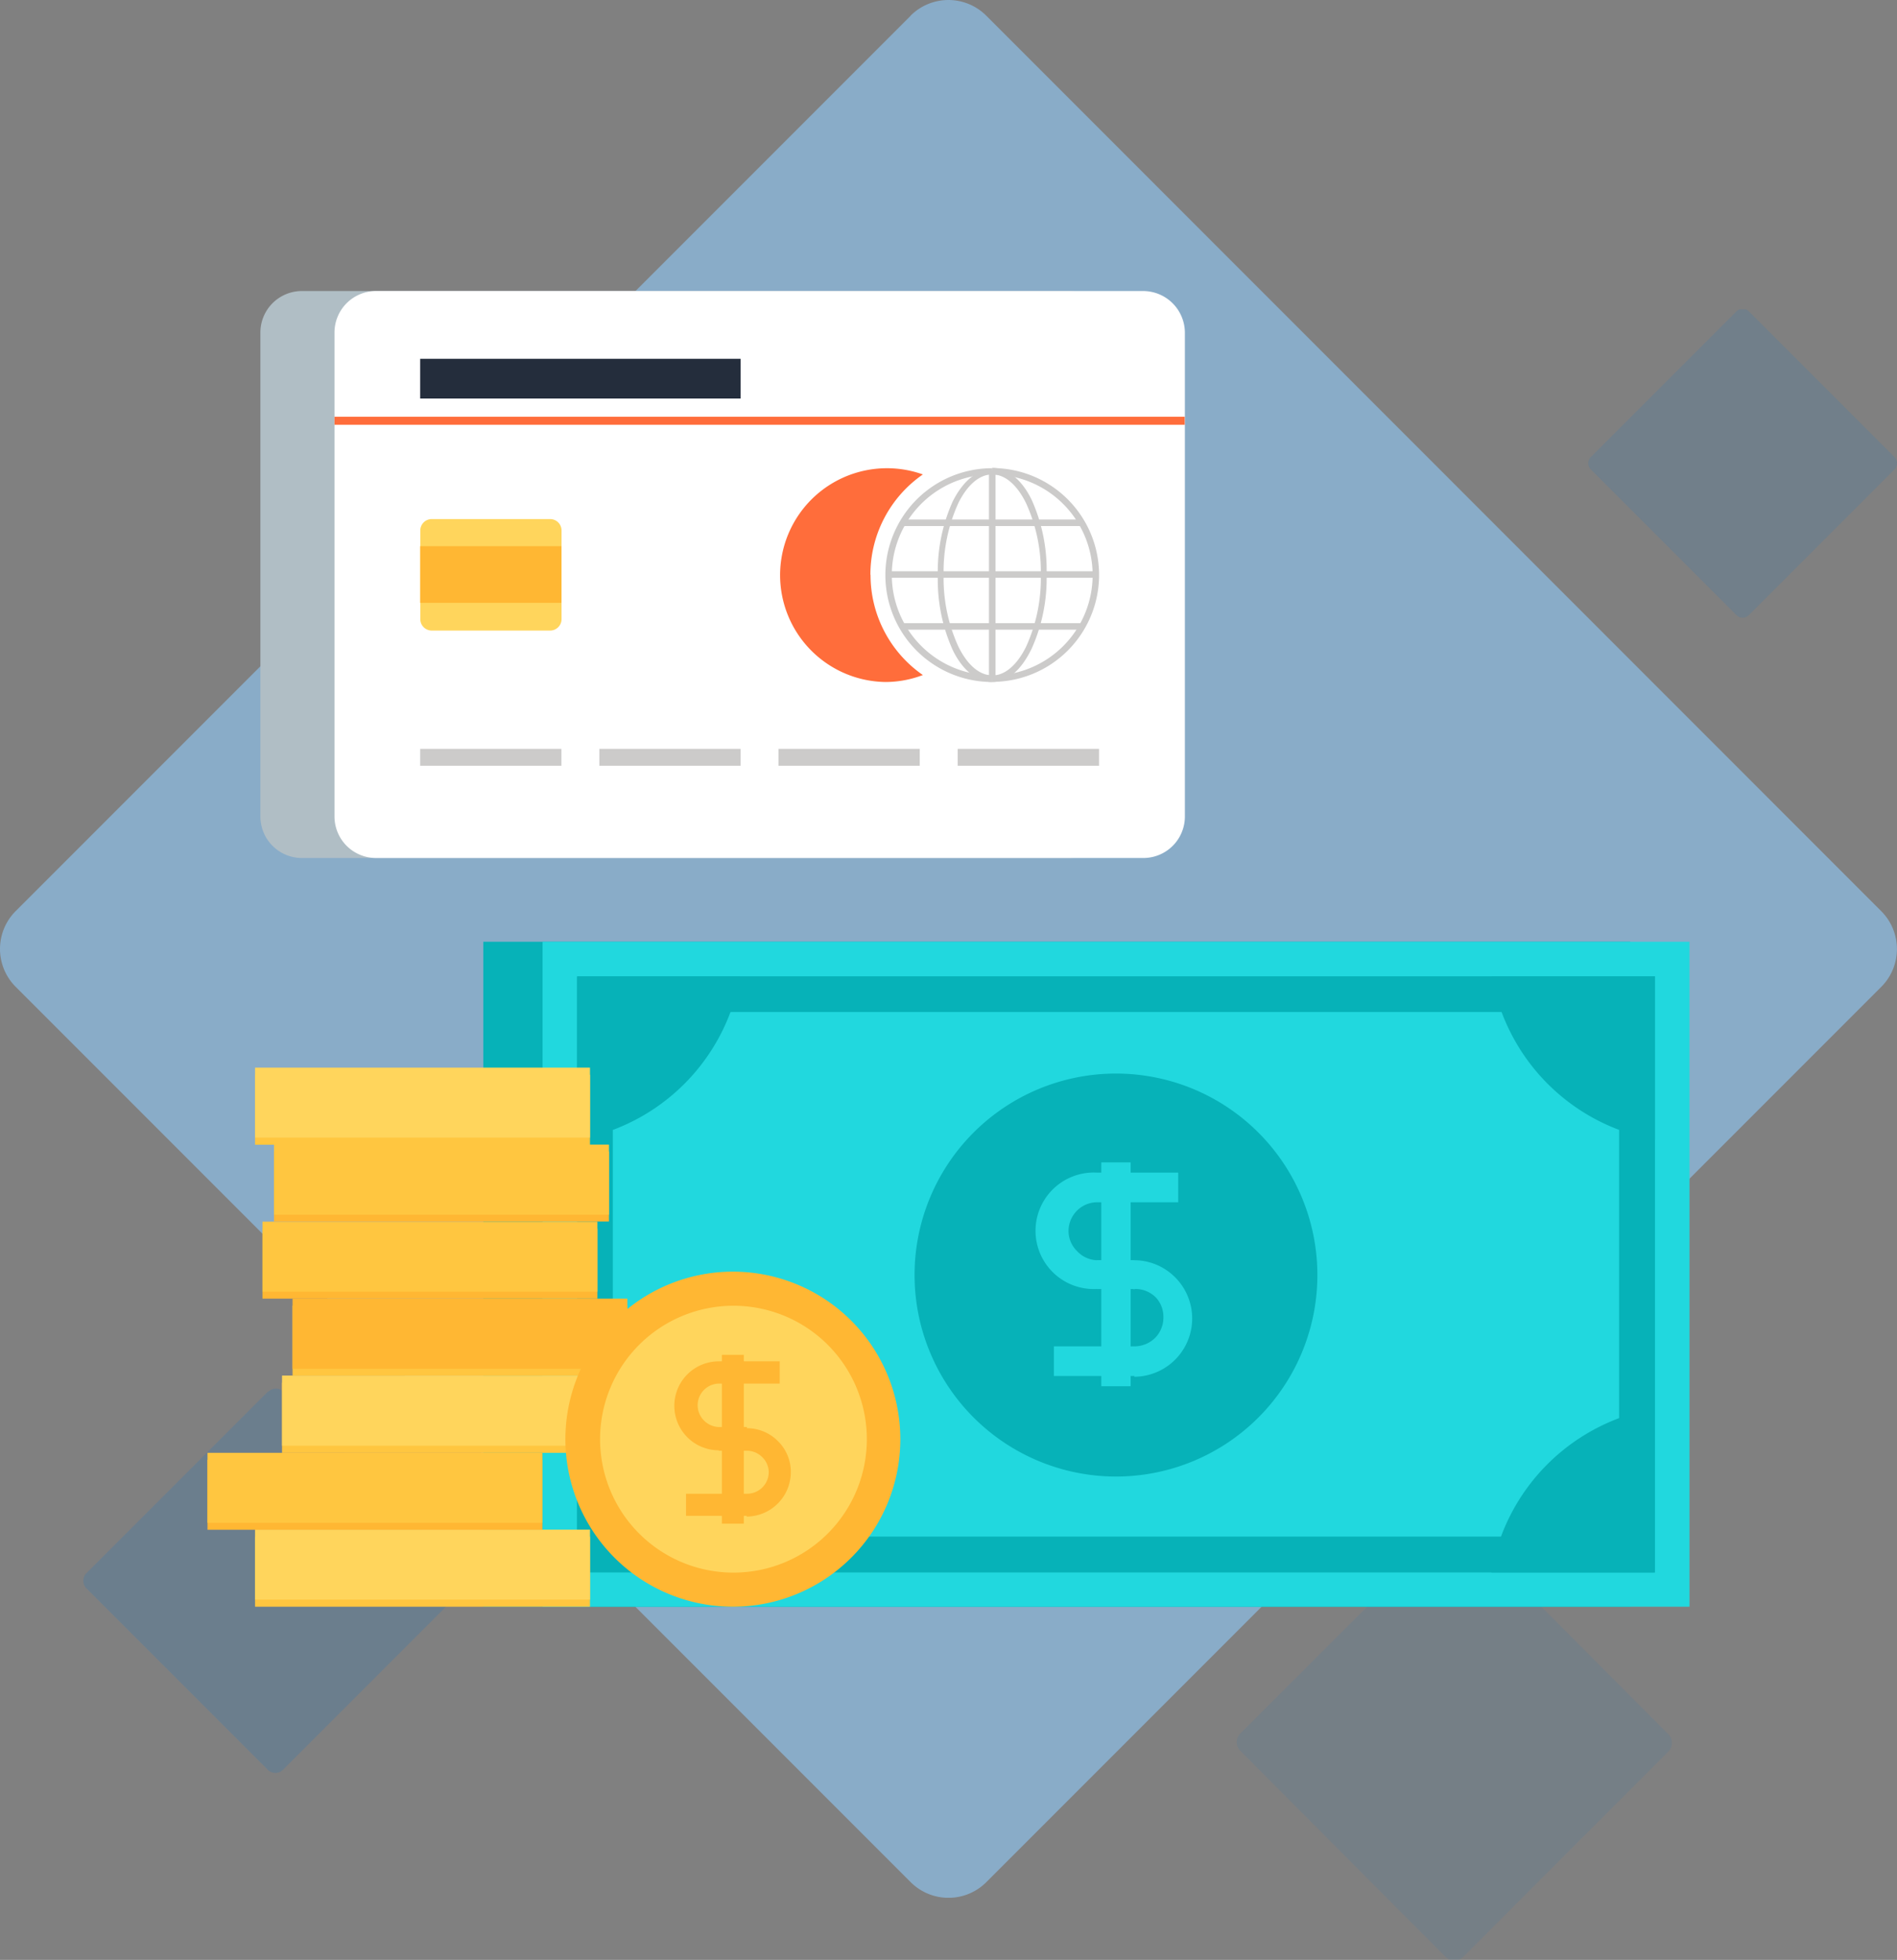 <svg xmlns="http://www.w3.org/2000/svg" xmlns:xlink="http://www.w3.org/1999/xlink" viewBox="0 0 128 132.19" width="128"><rect x="0" y="0" width="128" height="132.19" fill="#808080" stroke="none"/><defs><style>.cls-1{fill:none;}.cls-2{isolation:isolate;}.cls-3{clip-path:url(#clip-path);}.cls-4{opacity:0.6;mix-blend-mode:multiply;}.cls-5{clip-path:url(#clip-path-3);}.cls-6{fill:#90caf9;}.cls-7{opacity:0.15;}.cls-8{clip-path:url(#clip-path-4);}.cls-9{fill:#1876c4;}.cls-10{opacity:0.2;}.cls-11{clip-path:url(#clip-path-5);}.cls-12{opacity:0.1;}.cls-13{clip-path:url(#clip-path-6);}.cls-14{fill:#06b2b8;}.cls-15{fill:#21d8de;}.cls-16{fill:#b0bec5;}.cls-17{fill:#fff;}.cls-18{fill:#ff6d3b;}.cls-19{fill:#cccbca;}.cls-20{fill:#ffd55c;}.cls-21{fill:#ffb733;}.cls-22{fill:#242d3c;}.cls-23{fill:#ffc640;}</style><clipPath id="clip-path"><rect class="cls-1" width="128" height="132.19"/></clipPath><clipPath id="clip-path-3"><rect class="cls-1" width="128" height="128"/></clipPath><clipPath id="clip-path-4"><rect class="cls-1" x="107.17" y="20.87" width="20.83" height="20.83"/></clipPath><clipPath id="clip-path-5"><rect class="cls-1" x="5.61" y="93.65" width="25.99" height="25.99"/></clipPath><clipPath id="clip-path-6"><rect class="cls-1" x="83.45" y="102.83" width="29.37" height="29.37"/></clipPath></defs><title>Ресурс 1</title><g class="cls-2"><g id="Слой_2" data-name="Слой 2"><g id="Слой_1-2" data-name="Слой 1"><g class="cls-3"><g class="cls-3"><g class="cls-4"><g class="cls-5"><path class="cls-6" d="M61.45,1.06,1.06,61.45a3.61,3.61,0,0,0,0,5.11l60.39,60.39a3.61,3.61,0,0,0,5.1,0l60.39-60.39a3.61,3.61,0,0,0,0-5.1L66.55,1.06a3.61,3.61,0,0,0-5.11,0"/></g></g><g class="cls-7"><g class="cls-8"><path class="cls-9" d="M117.17,21l-9.83,9.83a.59.59,0,0,0,0,.83l9.83,9.83a.59.59,0,0,0,.83,0l9.83-9.83a.59.59,0,0,0,0-.83L118,21a.59.59,0,0,0-.83,0"/></g></g><g class="cls-10"><g class="cls-11"><path class="cls-9" d="M18.08,93.86,5.82,106.12a.73.73,0,0,0,0,1l12.26,12.26a.73.73,0,0,0,1,0l12.26-12.26a.73.73,0,0,0,0-1L19.12,93.86a.73.73,0,0,0-1,0"/></g></g><g class="cls-12"><g class="cls-13"><path class="cls-9" d="M97.55,103.07,83.69,116.92a.83.83,0,0,0,0,1.17L97.55,132a.83.83,0,0,0,1.17,0l13.85-13.86a.83.83,0,0,0,0-1.17L98.72,103.07a.83.83,0,0,0-1.17,0"/></g></g></g><rect class="cls-14" x="32.61" y="63.52" width="77.39" height="44.85"/><rect class="cls-15" x="36.61" y="63.52" width="77.39" height="44.85"/><rect class="cls-14" x="38.94" y="65.85" width="72.73" height="40.21"/><rect class="cls-15" x="41.35" y="68.26" width="67.9" height="35.38"/><g class="cls-3"><path class="cls-14" d="M61.71,86a13.59,13.59,0,1,1,13.6,13.59A13.6,13.6,0,0,1,61.71,86"/><path class="cls-15" d="M76.56,86.94H74a3.93,3.93,0,1,1,0-7.85H79.5v2H74A1.94,1.94,0,0,0,72.1,83a1.89,1.89,0,0,0,.56,1.37A1.93,1.93,0,0,0,74,85h2.52v2Z"/><path class="cls-15" d="M76.56,92.81H71.11v-2h5.45a2,2,0,0,0,1.38-.57,1.94,1.94,0,0,0,.56-1.37A1.91,1.91,0,0,0,78,87.52a1.94,1.94,0,0,0-1.39-.58H74V85h2.52a3.91,3.91,0,0,1,2.78,1.16,3.93,3.93,0,0,1-2.78,6.7"/><rect class="cls-15" x="74.31" y="78.4" width="1.98" height="15.1"/><path class="cls-14" d="M111.67,76.87v-11h-11a13.55,13.55,0,0,0,11,11"/><path class="cls-14" d="M38.94,95v11H50a13.55,13.55,0,0,0-11-11"/><path class="cls-14" d="M38.94,76.87a13.55,13.55,0,0,0,11-11h-11Z"/><path class="cls-14" d="M100.64,106.06h11V95a13.56,13.56,0,0,0-11,11"/><path class="cls-16" d="M72.14,19.63a2.82,2.82,0,0,1,2.81,2.81V55.06a2.8,2.8,0,0,1-2.81,2.81H20.38a2.8,2.8,0,0,1-2.81-2.81V22.44a2.8,2.8,0,0,1,2.81-2.81Z"/><path class="cls-17" d="M77.14,19.63a2.82,2.82,0,0,1,2.81,2.81V55.06a2.8,2.8,0,0,1-2.81,2.81H25.38a2.8,2.8,0,0,1-2.81-2.81V22.44a2.8,2.8,0,0,1,2.81-2.81Z"/><path class="cls-18" d="M58.73,38.75A8.21,8.21,0,0,1,62.27,32a7.21,7.21,0,1,0-2.53,14,7.1,7.1,0,0,0,2.53-.47,8.2,8.2,0,0,1-3.53-6.74"/><path class="cls-19" d="M66.95,46a7.21,7.21,0,1,1,0-14.42V32a6.77,6.77,0,1,0,0,13.55Z"/><path class="cls-19" d="M66.95,46c-1,0-2-.77-2.67-2.17a11.52,11.52,0,0,1-1-5,11.51,11.51,0,0,1,1-5c.7-1.4,1.65-2.17,2.67-2.17V32c-.85,0-1.66.68-2.28,1.92a11.15,11.15,0,0,0-1,4.85,11.12,11.12,0,0,0,1,4.85c.62,1.25,1.43,1.93,2.28,1.93Z"/><rect class="cls-19" x="66.73" y="31.76" width="0.44" height="13.98"/><path class="cls-19" d="M66.95,46v-.44c.84,0,1.66-.68,2.28-1.93a11.11,11.11,0,0,0,1-4.85,11.14,11.14,0,0,0-1-4.85C68.6,32.66,67.79,32,66.95,32v-.44c1,0,2,.77,2.67,2.17a11.55,11.55,0,0,1,1,5,11.56,11.56,0,0,1-1,5C68.92,45.19,68,46,66.95,46"/><path class="cls-19" d="M66.95,46v-.44a6.77,6.77,0,0,0,0-13.55v-.44a7.21,7.21,0,1,1,0,14.42"/><rect class="cls-19" x="60.89" y="35.04" width="12.11" height="0.44"/><rect class="cls-19" x="59.96" y="38.53" width="13.98" height="0.44"/><rect class="cls-19" x="60.89" y="42.03" width="12.11" height="0.44"/><path class="cls-20" d="M37.89,41.77a.77.77,0,0,1-.76.76h-8a.77.77,0,0,1-.77-.76v-6a.77.77,0,0,1,.77-.76h8a.77.77,0,0,1,.76.76Z"/><rect class="cls-21" x="28.35" y="36.84" width="9.53" height="3.82"/><rect class="cls-19" x="28.35" y="50.51" width="9.53" height="1.14"/><rect class="cls-19" x="40.44" y="50.51" width="9.53" height="1.14"/><rect class="cls-19" x="52.53" y="50.51" width="9.53" height="1.14"/><rect class="cls-19" x="64.62" y="50.51" width="9.54" height="1.14"/><rect class="cls-22" x="28.35" y="24.2" width="21.62" height="2.68"/><rect class="cls-18" x="22.57" y="28.11" width="57.37" height="0.54"/><rect class="cls-23" x="17.21" y="103.65" width="22.6" height="4.72"/><rect class="cls-20" x="17.21" y="103.17" width="22.6" height="4.72"/><rect class="cls-21" x="14" y="98.46" width="22.6" height="4.72"/><rect class="cls-23" x="14" y="97.99" width="22.6" height="4.72"/><rect class="cls-23" x="19.03" y="93.26" width="22.6" height="4.73"/><rect class="cls-20" x="19.03" y="92.78" width="22.6" height="4.73"/><rect class="cls-23" x="19.74" y="88.06" width="22.59" height="4.72"/><rect class="cls-21" x="19.74" y="87.59" width="22.59" height="4.73"/><rect class="cls-21" x="17.71" y="82.87" width="22.6" height="4.72"/><rect class="cls-23" x="17.71" y="82.4" width="22.6" height="4.72"/><rect class="cls-21" x="18.49" y="77.67" width="22.6" height="4.72"/><rect class="cls-23" x="18.49" y="77.2" width="22.6" height="4.73"/><rect class="cls-23" x="17.21" y="72.49" width="22.6" height="4.72"/><rect class="cls-20" x="17.21" y="72.01" width="22.6" height="4.72"/><path class="cls-21" d="M60.75,97.07a11.3,11.3,0,1,1-11.3-11.3,11.3,11.3,0,0,1,11.3,11.3"/><path class="cls-20" d="M58.49,97.07a9,9,0,1,1-9-9,9,9,0,0,1,9,9"/><path class="cls-21" d="M50.4,97.82H48.5a3,3,0,0,1-3-3,3,3,0,0,1,3-3h4.11v1.5H48.5a1.46,1.46,0,0,0-1,2.49,1.47,1.47,0,0,0,1,.44h1.9v1.49Z"/><path class="cls-21" d="M50.4,102.24H46.29v-1.49H50.4a1.46,1.46,0,0,0,1.47-1.46,1.42,1.42,0,0,0-.43-1,1.46,1.46,0,0,0-1-.44H48.5V96.33h1.9a2.94,2.94,0,0,1,2.09.87,2.9,2.9,0,0,1,.87,2.09,3,3,0,0,1-3,3"/><rect class="cls-21" x="48.71" y="91.38" width="1.48" height="11.39"/></g></g></g></g></g></svg>